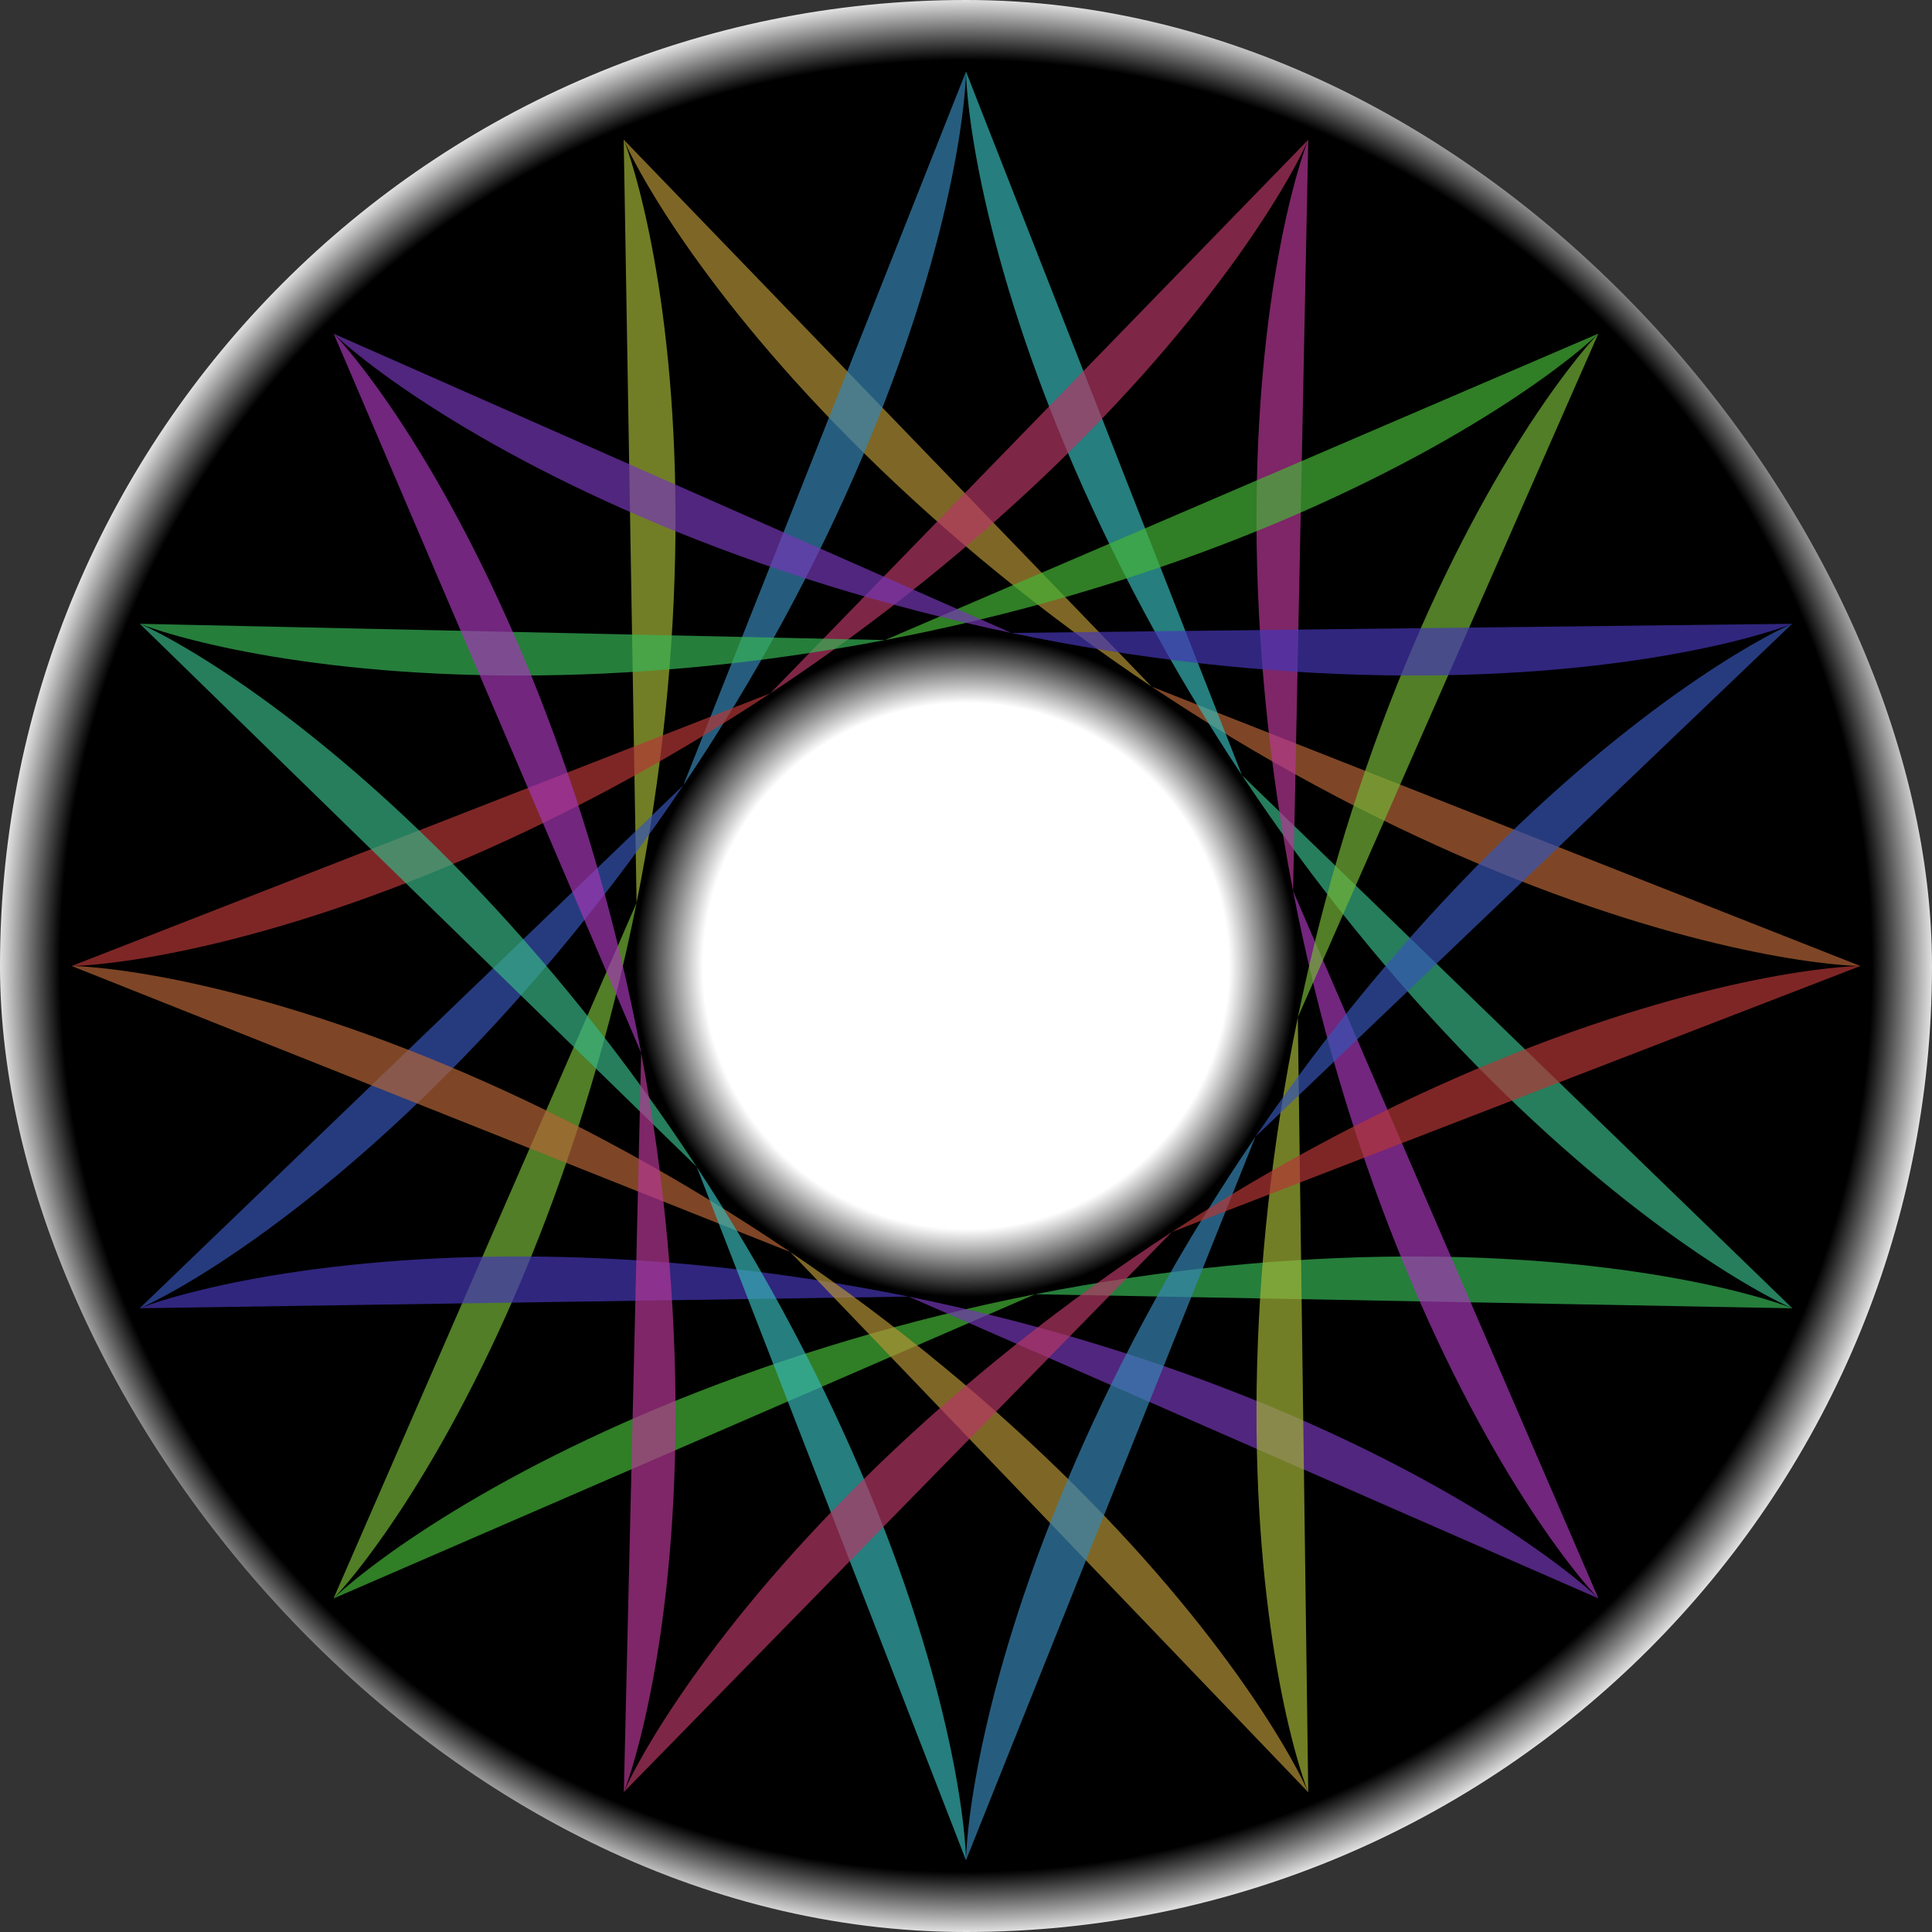 <?xml version="1.0" encoding="UTF-8"?>
<svg xmlns="http://www.w3.org/2000/svg" xmlns:xlink="http://www.w3.org/1999/xlink" width="100%" height="100%" viewBox="0 0 720 720" version="1.1">
  <rect x="0" y="0" width="720" height="720" fill="#333333" stroke="none"/>
  <defs id="spiro_rad_def">
    <radialGradient id="backgrad" cx="0.5" cy="0.5" fx="0.5" fy="0.5" r="0.5">
      <stop offset="27%" stop-color="#FFFFFFFF"/>
      <stop offset="34%" stop-color="#000000FF"/>
      <stop offset="93%" stop-color="#000000FF"/>
      <stop offset="100%" stop-color="#FFFFFFFF"/>
    </radialGradient>
  </defs>
  <rect id="spiro_bg" x="0" y="0" width="100%" height="100%" rx="50%" ry="50%" fill="url(#backgrad)" stroke="none"/>
  <g id="spiro_16_5_5_89179">
    <path style=" stroke:none;fill-rule:evenodd;fill:rgb(70.196%,39.216%,21.176%);fill-opacity:0.702;" d="M 693.332 360 L 693.191 360 L 692.766 359.992 L 692.062 359.969 L 691.074 359.93 L 689.805 359.863 L 688.258 359.762 L 686.438 359.621 L 684.344 359.434 L 681.977 359.195 L 679.344 358.898 L 676.449 358.539 L 673.293 358.109 L 669.883 357.602 L 666.223 357.016 L 662.316 356.34 L 658.168 355.574 L 653.789 354.711 L 649.184 353.746 L 644.352 352.676 L 639.309 351.496 L 634.059 350.199 L 628.605 348.789 L 622.957 347.254 L 617.125 345.594 L 611.117 343.809 L 604.938 341.895 L 598.594 339.844 L 592.102 337.664 L 585.465 335.344 L 578.691 332.891 L 571.793 330.297 L 564.777 327.566 L 557.652 324.695 L 550.43 321.684 L 543.121 318.535 L 535.73 315.246 L 528.27 311.82 L 520.746 308.262 L 513.172 304.566 L 505.559 300.742 L 497.914 296.785 L 490.246 292.703 L 482.562 288.496 L 474.879 284.172 L 467.199 279.727 L 459.535 275.172 L 451.898 270.508 L 444.289 265.738 L 436.727 260.871 L 429.211 255.91 Z M 693.332 360 "/>
    <path style=" stroke:none;fill-rule:evenodd;fill:rgb(70.196%,57.647%,21.176%);fill-opacity:0.702;" d="M 429.211 255.91 L 421.758 250.859 L 414.371 245.73 L 407.059 240.523 L 399.832 235.246 L 392.695 229.906 L 385.66 224.508 L 378.727 219.062 L 371.91 213.57 L 365.211 208.047 L 358.637 202.496 L 352.199 196.926 L 345.895 191.34 L 339.738 185.754 L 333.727 180.172 L 327.871 174.602 L 322.176 169.055 L 316.641 163.535 L 311.27 158.059 L 306.074 152.625 L 301.047 147.246 L 296.199 141.934 L 291.527 136.691 L 287.039 131.535 L 282.73 126.465 L 278.609 121.496 L 274.668 116.633 L 270.918 111.887 L 267.352 107.266 L 263.973 102.777 L 260.777 98.43 L 257.766 94.23 L 254.941 90.188 L 252.297 86.312 L 249.836 82.605 L 247.551 79.082 L 245.445 75.742 L 243.512 72.598 L 241.75 69.652 L 240.156 66.918 L 238.723 64.391 L 237.453 62.086 L 236.336 60.008 L 235.371 58.156 L 234.555 56.543 L 233.879 55.168 L 233.34 54.039 L 232.934 53.156 L 232.648 52.527 L 232.488 52.156 L 232.438 52.039 Z M 429.211 255.91 "/>
    <path style=" stroke:none;fill-rule:evenodd;fill:rgb(63.922%,70.196%,21.176%);fill-opacity:0.702;" d="M 232.438 52.039 L 232.5 52.188 L 232.66 52.602 L 232.918 53.277 L 233.262 54.223 L 233.691 55.438 L 234.191 56.922 L 234.766 58.672 L 235.398 60.699 L 236.086 62.992 L 236.824 65.555 L 237.602 68.383 L 238.414 71.48 L 239.25 74.84 L 240.109 78.465 L 240.98 82.348 L 241.859 86.488 L 242.738 90.879 L 243.609 95.52 L 244.469 100.406 L 245.309 105.535 L 246.121 110.898 L 246.898 116.488 L 247.641 122.309 L 248.336 128.344 L 248.984 134.594 L 249.574 141.047 L 250.105 147.699 L 250.57 154.547 L 250.965 161.578 L 251.281 168.785 L 251.52 176.16 L 251.676 183.699 L 251.742 191.387 L 251.723 199.223 L 251.602 207.191 L 251.387 215.285 L 251.074 223.496 L 250.656 231.812 L 250.133 240.227 L 249.508 248.73 L 248.773 257.312 L 247.926 265.965 L 246.973 274.676 L 245.91 283.434 L 244.738 292.23 L 243.453 301.055 L 242.062 309.898 L 240.559 318.75 L 238.949 327.602 L 237.238 336.441 Z M 232.438 52.039 "/>
    <path style=" stroke:none;fill-rule:evenodd;fill:rgb(45.49%,70.196%,21.176%);fill-opacity:0.702;" d="M 237.238 336.441 L 235.418 345.258 L 233.5 354.047 L 231.48 362.789 L 229.363 371.484 L 227.156 380.117 L 224.855 388.68 L 222.473 397.16 L 220.004 405.555 L 217.461 413.852 L 214.84 422.043 L 212.152 430.117 L 209.402 438.066 L 206.598 445.887 L 203.734 453.566 L 200.828 461.098 L 197.879 468.473 L 194.898 475.688 L 191.887 482.734 L 188.855 489.605 L 185.812 496.297 L 182.758 502.797 L 179.703 509.105 L 176.656 515.215 L 173.621 521.121 L 170.609 526.816 L 167.629 532.305 L 164.684 537.574 L 161.781 542.621 L 158.93 547.449 L 156.141 552.051 L 153.418 556.422 L 150.77 560.566 L 148.203 564.477 L 145.727 568.156 L 143.352 571.598 L 141.078 574.809 L 138.922 577.785 L 136.883 580.523 L 134.973 583.031 L 133.199 585.305 L 131.562 587.348 L 130.078 589.16 L 128.746 590.742 L 127.578 592.102 L 126.578 593.238 L 125.754 594.156 L 125.105 594.855 L 124.645 595.344 L 124.375 595.625 L 124.301 595.699 Z M 237.238 336.441 "/>
    <path style=" stroke:none;fill-rule:evenodd;fill:rgb(27.059%,70.196%,21.176%);fill-opacity:0.702;" d="M 124.301 595.699 L 124.426 595.578 L 124.758 595.258 L 125.297 594.75 L 126.051 594.059 L 127.023 593.188 L 128.215 592.145 L 129.633 590.934 L 131.273 589.566 L 133.141 588.043 L 135.242 586.371 L 137.574 584.562 L 140.141 582.617 L 142.938 580.551 L 145.973 578.363 L 149.238 576.062 L 152.742 573.66 L 156.48 571.164 L 160.449 568.578 L 164.648 565.91 L 169.078 563.168 L 173.738 560.363 L 178.621 557.5 L 183.723 554.586 L 189.047 551.629 L 194.586 548.637 L 200.336 545.621 L 206.293 542.582 L 212.453 539.535 L 218.812 536.48 L 225.359 533.426 L 232.094 530.383 L 239.012 527.355 L 246.098 524.355 L 253.355 521.379 L 260.77 518.441 L 268.34 515.547 L 276.055 512.695 L 283.91 509.902 L 291.891 507.168 L 299.996 504.496 L 308.211 501.898 L 316.535 499.371 L 324.953 496.926 L 333.457 494.562 L 342.035 492.285 L 350.684 490.098 L 359.391 488.008 L 368.148 486.012 L 376.941 484.117 L 385.766 482.324 Z M 124.301 595.699 "/>
    <path style=" stroke:none;fill-rule:evenodd;fill:rgb(21.176%,70.196%,33.333%);fill-opacity:0.702;" d="M 385.766 482.324 L 394.609 480.637 L 403.461 479.055 L 412.312 477.582 L 421.152 476.215 L 429.973 474.961 L 438.762 473.812 L 447.508 472.777 L 456.203 471.852 L 464.84 471.035 L 473.402 470.324 L 481.883 469.727 L 490.277 469.23 L 498.57 468.84 L 506.75 468.547 L 514.816 468.359 L 522.75 468.266 L 530.547 468.266 L 538.199 468.355 L 545.699 468.531 L 553.031 468.789 L 560.195 469.129 L 567.184 469.539 L 573.98 470.023 L 580.586 470.566 L 586.988 471.172 L 593.188 471.832 L 599.168 472.543 L 604.93 473.293 L 610.465 474.082 L 615.77 474.898 L 620.836 475.742 L 625.664 476.605 L 630.242 477.48 L 634.57 478.359 L 638.648 479.238 L 642.465 480.105 L 646.023 480.961 L 649.32 481.793 L 652.348 482.598 L 655.113 483.363 L 657.609 484.09 L 659.832 484.766 L 661.789 485.383 L 663.477 485.941 L 664.891 486.426 L 666.039 486.832 L 666.918 487.156 L 667.527 487.391 L 667.875 487.527 L 667.957 487.559 Z M 385.766 482.324 "/>
    <path style=" stroke:none;fill-rule:evenodd;fill:rgb(21.176%,70.196%,51.765%);fill-opacity:0.702;" d="M 667.957 487.559 L 667.777 487.484 L 667.34 487.293 L 666.648 486.977 L 665.703 486.539 L 664.512 485.965 L 663.078 485.254 L 661.402 484.402 L 659.496 483.398 L 657.359 482.246 L 654.996 480.934 L 652.418 479.461 L 649.629 477.824 L 646.633 476.02 L 643.441 474.043 L 640.055 471.895 L 636.484 469.566 L 632.734 467.059 L 628.816 464.371 L 624.734 461.5 L 620.496 458.441 L 616.113 455.203 L 611.59 451.773 L 606.938 448.16 L 602.16 444.363 L 597.27 440.379 L 592.277 436.211 L 587.184 431.855 L 582.004 427.32 L 576.746 422.605 L 571.414 417.711 L 566.023 412.645 L 560.578 407.402 L 555.086 401.992 L 549.559 396.418 L 544.008 390.68 L 538.434 384.785 L 532.848 378.738 L 527.262 372.543 L 521.68 366.207 L 516.113 359.73 L 510.57 353.125 L 505.051 346.398 L 499.574 339.551 L 494.137 332.594 L 488.754 325.527 L 483.43 318.371 L 478.168 311.121 L 472.98 303.789 L 467.867 296.383 L 462.84 288.914 Z M 667.957 487.559 "/>
    <path style=" stroke:none;fill-rule:evenodd;fill:rgb(21.176%,70.196%,70.196%);fill-opacity:0.702;" d="M 462.84 288.914 L 457.902 281.387 L 453.062 273.812 L 448.316 266.195 L 443.68 258.551 L 439.152 250.883 L 434.738 243.199 L 430.441 235.516 L 426.266 227.836 L 422.215 220.172 L 418.289 212.535 L 414.496 204.93 L 410.836 197.367 L 407.309 189.859 L 403.918 182.418 L 400.664 175.043 L 397.551 167.754 L 394.574 160.555 L 391.738 153.457 L 389.043 146.473 L 386.484 139.602 L 384.062 132.863 L 381.777 126.262 L 379.629 119.805 L 377.613 113.504 L 375.73 107.367 L 373.977 101.398 L 372.352 95.613 L 370.848 90.016 L 369.465 84.609 L 368.199 79.41 L 367.047 74.418 L 366.004 69.645 L 365.062 65.094 L 364.227 60.773 L 363.484 56.684 L 362.832 52.84 L 362.262 49.242 L 361.777 45.895 L 361.363 42.805 L 361.02 39.973 L 360.738 37.406 L 360.516 35.109 L 360.34 33.082 L 360.211 31.328 L 360.117 29.852 L 360.059 28.652 L 360.023 27.734 L 360.008 27.102 L 360 26.746 L 360 26.676 Z M 462.84 288.914 "/>
    <path style=" stroke:none;fill-rule:evenodd;fill:rgb(21.176%,51.765%,70.196%);fill-opacity:0.702;" d="M 360 26.676 L 359.996 26.887 L 359.988 27.383 L 359.961 28.16 L 359.914 29.219 L 359.84 30.555 L 359.73 32.172 L 359.578 34.062 L 359.379 36.223 L 359.129 38.656 L 358.816 41.355 L 358.438 44.316 L 357.988 47.535 L 357.465 51.012 L 356.855 54.734 L 356.156 58.699 L 355.367 62.902 L 354.48 67.34 L 353.488 72.004 L 352.391 76.887 L 351.184 81.984 L 349.859 87.289 L 348.414 92.789 L 346.852 98.484 L 345.16 104.359 L 343.344 110.414 L 341.395 116.633 L 339.312 123.016 L 337.098 129.543 L 334.746 136.215 L 332.254 143.02 L 329.625 149.949 L 326.859 156.992 L 323.953 164.145 L 320.91 171.391 L 317.727 178.723 L 314.402 186.129 L 310.945 193.609 L 307.352 201.145 L 303.625 208.727 L 299.766 216.348 L 295.777 224.004 L 291.664 231.676 L 287.426 239.355 L 283.07 247.043 L 278.598 254.719 L 274.016 262.375 L 269.324 270.008 L 264.531 277.605 L 259.641 285.156 L 254.656 292.656 Z M 360 26.676 "/>
    <path style=" stroke:none;fill-rule:evenodd;fill:rgb(21.176%,33.333%,70.196%);fill-opacity:0.702;" d="M 254.656 292.656 L 249.586 300.094 L 244.434 307.465 L 239.211 314.754 L 233.918 321.961 L 228.562 329.074 L 223.152 336.086 L 217.691 342.988 L 212.195 349.777 L 206.66 356.445 L 201.105 362.984 L 195.531 369.391 L 189.945 375.656 L 184.359 381.781 L 178.777 387.75 L 173.215 393.566 L 167.672 399.227 L 162.164 404.719 L 156.695 410.043 L 151.273 415.199 L 145.91 420.18 L 140.617 424.984 L 135.395 429.613 L 130.258 434.055 L 125.215 438.316 L 120.27 442.395 L 115.438 446.285 L 110.723 449.992 L 106.133 453.512 L 101.676 456.844 L 97.367 459.992 L 93.207 462.957 L 89.203 465.738 L 85.371 468.336 L 81.707 470.75 L 78.23 472.992 L 74.938 475.055 L 71.844 476.945 L 68.949 478.664 L 66.266 480.219 L 63.797 481.609 L 61.547 482.84 L 59.523 483.918 L 57.73 484.844 L 56.176 485.629 L 54.863 486.27 L 53.793 486.773 L 52.977 487.148 L 52.41 487.402 L 52.102 487.535 L 52.055 487.555 Z M 254.656 292.656 "/>
    <path style=" stroke:none;fill-rule:evenodd;fill:rgb(27.059%,21.176%,70.196%);fill-opacity:0.702;" d="M 52.055 487.555 L 52.266 487.469 L 52.746 487.285 L 53.488 487.004 L 54.5 486.637 L 55.781 486.191 L 57.332 485.672 L 59.152 485.082 L 61.246 484.434 L 63.605 483.734 L 66.234 482.984 L 69.133 482.199 L 72.297 481.379 L 75.723 480.535 L 79.41 479.672 L 83.359 478.797 L 87.562 477.918 L 92.016 477.043 L 96.719 476.172 L 101.668 475.32 L 106.852 474.488 L 112.273 473.684 L 117.922 472.914 L 123.797 472.184 L 129.887 471.496 L 136.188 470.863 L 142.691 470.289 L 149.395 469.773 L 156.289 469.324 L 163.363 468.949 L 170.613 468.652 L 178.031 468.434 L 185.605 468.297 L 193.332 468.254 L 201.203 468.301 L 209.203 468.441 L 217.324 468.68 L 225.562 469.02 L 233.906 469.465 L 242.348 470.012 L 250.871 470.668 L 259.473 471.43 L 268.137 472.301 L 276.859 473.281 L 285.629 474.371 L 294.434 475.574 L 303.266 476.883 L 312.113 478.305 L 320.965 479.832 L 329.812 481.469 L 338.648 483.207 Z M 52.055 487.555 "/>
    <path style=" stroke:none;fill-rule:evenodd;fill:rgb(45.49%,21.176%,70.196%);fill-opacity:0.702;" d="M 338.648 483.207 L 347.457 485.051 L 356.234 486.996 L 364.969 489.039 L 373.648 491.18 L 382.262 493.41 L 390.809 495.73 L 399.27 498.137 L 407.641 500.625 L 415.91 503.188 L 424.07 505.824 L 432.117 508.527 L 440.035 511.293 L 447.82 514.113 L 455.461 516.988 L 462.957 519.906 L 470.293 522.863 L 477.469 525.852 L 484.469 528.867 L 491.297 531.902 L 497.938 534.953 L 504.391 538.008 L 510.652 541.059 L 516.711 544.105 L 522.562 547.133 L 528.211 550.137 L 533.641 553.113 L 538.855 556.047 L 543.852 558.938 L 548.621 561.773 L 553.164 564.547 L 557.48 567.254 L 561.566 569.879 L 565.418 572.426 L 569.039 574.875 L 572.422 577.227 L 575.574 579.469 L 578.492 581.598 L 581.172 583.605 L 583.621 585.484 L 585.836 587.223 L 587.82 588.82 L 589.578 590.27 L 591.105 591.559 L 592.406 592.688 L 593.488 593.645 L 594.352 594.426 L 595 595.027 L 595.434 595.441 L 595.664 595.664 L 595.688 595.688 Z M 338.648 483.207 "/>
    <path style=" stroke:none;fill-rule:evenodd;fill:rgb(63.922%,21.176%,70.196%);fill-opacity:0.702;" d="M 595.688 595.688 L 595.516 595.512 L 595.148 595.129 L 594.594 594.535 L 593.855 593.727 L 592.941 592.699 L 591.855 591.453 L 590.605 589.98 L 589.199 588.281 L 587.637 586.355 L 585.934 584.195 L 584.09 581.805 L 582.113 579.184 L 580.016 576.324 L 577.797 573.234 L 575.473 569.906 L 573.047 566.344 L 570.523 562.551 L 567.918 558.523 L 565.23 554.266 L 562.473 549.777 L 559.652 545.062 L 556.773 540.125 L 553.852 534.965 L 550.883 529.586 L 547.887 523.996 L 544.863 518.191 L 541.82 512.184 L 538.77 505.977 L 535.715 499.57 L 532.664 492.973 L 529.625 486.191 L 526.605 479.234 L 523.605 472.102 L 520.641 464.805 L 517.715 457.352 L 514.828 449.742 L 511.992 441.992 L 509.215 434.109 L 506.496 426.094 L 503.84 417.961 L 501.258 409.715 L 498.754 401.371 L 496.324 392.93 L 493.984 384.406 L 491.73 375.809 L 489.566 367.145 L 487.5 358.422 L 485.527 349.656 L 483.66 340.855 L 481.895 332.023 Z M 595.688 595.688 "/>
    <path style=" stroke:none;fill-rule:evenodd;fill:rgb(70.196%,21.176%,57.647%);fill-opacity:0.702;" d="M 481.895 332.023 L 480.23 323.18 L 478.676 314.324 L 477.23 305.477 L 475.891 296.641 L 474.664 287.828 L 473.543 279.047 L 472.535 270.312 L 471.637 261.633 L 470.848 253.016 L 470.164 244.469 L 469.59 236.008 L 469.121 227.641 L 468.758 219.375 L 468.492 211.223 L 468.324 203.188 L 468.258 195.289 L 468.277 187.523 L 468.391 179.91 L 468.59 172.453 L 468.867 165.16 L 469.227 158.039 L 469.656 151.102 L 470.152 144.348 L 470.715 137.793 L 471.332 131.441 L 472.008 125.297 L 472.727 119.371 L 473.488 113.664 L 474.281 108.188 L 475.109 102.941 L 475.957 97.934 L 476.824 93.168 L 477.699 88.652 L 478.578 84.387 L 479.453 80.375 L 480.32 76.621 L 481.172 73.129 L 481.996 69.898 L 482.793 66.934 L 483.551 64.238 L 484.266 61.809 L 484.926 59.652 L 485.527 57.762 L 486.066 56.145 L 486.535 54.797 L 486.922 53.715 L 487.223 52.906 L 487.434 52.359 L 487.543 52.082 L 487.551 52.066 Z M 481.895 332.023 "/>
    <path style=" stroke:none;fill-rule:evenodd;fill:rgb(70.196%,21.176%,39.216%);fill-opacity:0.702;" d="M 487.551 52.066 L 487.445 52.309 L 487.227 52.809 L 486.879 53.566 L 486.406 54.57 L 485.801 55.824 L 485.055 57.32 L 484.164 59.055 L 483.125 61.02 L 481.934 63.211 L 480.582 65.629 L 479.066 68.258 L 477.391 71.102 L 475.543 74.145 L 473.523 77.387 L 471.328 80.82 L 468.957 84.438 L 466.402 88.23 L 463.668 92.191 L 460.75 96.312 L 457.648 100.586 L 454.363 105.004 L 450.891 109.562 L 447.23 114.246 L 443.383 119.051 L 439.352 123.969 L 435.137 128.988 L 430.738 134.102 L 426.16 139.305 L 421.398 144.582 L 416.461 149.926 L 411.352 155.332 L 406.066 160.793 L 400.613 166.293 L 394.996 171.828 L 389.219 177.387 L 383.285 182.961 L 377.203 188.547 L 370.973 194.133 L 364.598 199.711 L 358.094 205.273 L 351.457 210.812 L 344.695 216.32 L 337.82 221.789 L 330.836 227.215 L 323.746 232.582 L 316.566 237.895 L 309.293 243.137 L 301.945 248.305 L 294.523 253.395 L 287.039 258.402 Z M 487.551 52.066 "/>
    <path style=" stroke:none;fill-rule:evenodd;fill:rgb(70.196%,21.176%,21.176%);fill-opacity:0.702;" d="M 287.039 258.402 L 279.496 263.316 L 271.91 268.133 L 264.285 272.852 L 256.633 277.461 L 248.961 281.961 L 241.277 286.348 L 233.594 290.617 L 225.918 294.762 L 218.262 298.781 L 210.629 302.672 L 203.035 306.43 L 195.484 310.059 L 187.992 313.551 L 180.566 316.906 L 173.215 320.125 L 165.945 323.207 L 158.773 326.148 L 151.699 328.949 L 144.742 331.609 L 137.906 334.137 L 131.199 336.523 L 124.633 338.77 L 118.215 340.887 L 111.953 342.867 L 105.859 344.719 L 99.938 346.441 L 94.195 348.035 L 88.645 349.508 L 83.293 350.863 L 78.145 352.098 L 73.203 353.223 L 68.484 354.242 L 63.992 355.156 L 59.727 355.969 L 55.703 356.688 L 51.918 357.32 L 48.383 357.867 L 45.098 358.332 L 42.07 358.727 L 39.305 359.055 L 36.809 359.324 L 34.574 359.535 L 32.617 359.695 L 30.934 359.816 L 29.527 359.898 L 28.398 359.953 L 27.551 359.984 L 26.984 359.996 L 26.703 360 Z M 287.039 258.402 "/>
    <path style=" stroke:none;fill-rule:evenodd;fill:rgb(70.196%,39.216%,21.176%);fill-opacity:0.702;" d="M 26.703 360 L 26.984 360.004 L 27.551 360.016 L 28.398 360.047 L 29.527 360.102 L 30.934 360.184 L 32.617 360.305 L 34.574 360.465 L 36.809 360.676 L 39.305 360.945 L 42.07 361.273 L 45.098 361.668 L 48.383 362.133 L 51.918 362.68 L 55.703 363.312 L 59.727 364.031 L 63.992 364.844 L 68.484 365.758 L 73.203 366.777 L 78.145 367.902 L 83.293 369.137 L 88.645 370.492 L 94.195 371.965 L 99.938 373.559 L 105.859 375.281 L 111.953 377.133 L 118.215 379.113 L 124.633 381.23 L 131.199 383.477 L 137.906 385.863 L 144.742 388.391 L 151.699 391.051 L 158.773 393.852 L 165.945 396.793 L 173.215 399.875 L 180.566 403.094 L 187.992 406.449 L 195.484 409.941 L 203.035 413.57 L 210.629 417.328 L 218.262 421.219 L 225.918 425.238 L 233.594 429.383 L 241.277 433.652 L 248.961 438.039 L 256.633 442.539 L 264.285 447.148 L 271.91 451.867 L 279.496 456.684 L 287.039 461.598 L 294.523 466.605 Z M 26.703 360 "/>
    <path style=" stroke:none;fill-rule:evenodd;fill:rgb(70.196%,57.647%,21.176%);fill-opacity:0.702;" d="M 294.523 466.605 L 301.945 471.695 L 309.293 476.863 L 316.566 482.105 L 323.746 487.418 L 330.836 492.785 L 337.82 498.211 L 344.695 503.68 L 351.457 509.188 L 358.094 514.727 L 364.598 520.289 L 370.973 525.867 L 377.203 531.453 L 383.285 537.039 L 389.219 542.613 L 394.996 548.172 L 400.613 553.707 L 406.066 559.207 L 411.352 564.668 L 416.461 570.074 L 421.398 575.418 L 426.16 580.695 L 430.738 585.898 L 435.137 591.012 L 439.352 596.031 L 443.383 600.949 L 447.23 605.754 L 450.891 610.438 L 454.363 614.996 L 457.648 619.414 L 460.75 623.688 L 463.668 627.809 L 466.402 631.77 L 468.957 635.562 L 471.328 639.18 L 473.523 642.613 L 475.543 645.855 L 477.391 648.898 L 479.066 651.742 L 480.582 654.371 L 481.934 656.789 L 483.125 658.98 L 484.164 660.945 L 485.055 662.68 L 485.801 664.176 L 486.406 665.43 L 486.879 666.434 L 487.227 667.191 L 487.445 667.691 L 487.551 667.934 L 487.543 667.918 Z M 294.523 466.605 "/>
    <path style=" stroke:none;fill-rule:evenodd;fill:rgb(63.922%,70.196%,21.176%);fill-opacity:0.702;" d="M 487.543 667.918 L 487.434 667.641 L 487.223 667.094 L 486.922 666.285 L 486.535 665.203 L 486.066 663.855 L 485.527 662.238 L 484.926 660.348 L 484.266 658.191 L 483.551 655.762 L 482.793 653.066 L 481.996 650.102 L 481.172 646.871 L 480.32 643.379 L 479.453 639.625 L 478.578 635.613 L 477.699 631.348 L 476.824 626.832 L 475.957 622.066 L 475.109 617.059 L 474.281 611.812 L 473.488 606.336 L 472.727 600.629 L 472.008 594.703 L 471.332 588.559 L 470.715 582.207 L 470.152 575.652 L 469.656 568.898 L 469.227 561.961 L 468.867 554.84 L 468.59 547.547 L 468.391 540.09 L 468.277 532.477 L 468.258 524.711 L 468.324 516.812 L 468.492 508.777 L 468.758 500.625 L 469.121 492.359 L 469.59 483.992 L 470.164 475.531 L 470.848 466.984 L 471.637 458.367 L 472.535 449.688 L 473.543 440.953 L 474.664 432.172 L 475.891 423.359 L 477.23 414.523 L 478.676 405.676 L 480.23 396.82 L 481.895 387.977 L 483.66 379.145 Z M 487.543 667.918 "/>
    <path style=" stroke:none;fill-rule:evenodd;fill:rgb(45.49%,70.196%,21.176%);fill-opacity:0.702;" d="M 483.66 379.145 L 485.527 370.344 L 487.5 361.578 L 489.566 352.855 L 491.73 344.191 L 493.984 335.594 L 496.324 327.07 L 498.754 318.629 L 501.258 310.285 L 503.84 302.039 L 506.496 293.906 L 509.215 285.891 L 511.992 278.008 L 514.828 270.258 L 517.715 262.648 L 520.641 255.195 L 523.605 247.898 L 526.605 240.766 L 529.625 233.809 L 532.664 227.027 L 535.715 220.43 L 538.77 214.023 L 541.82 207.816 L 544.863 201.809 L 547.887 196.004 L 550.883 190.414 L 553.852 185.035 L 556.773 179.875 L 559.652 174.938 L 562.473 170.223 L 565.23 165.734 L 567.918 161.477 L 570.523 157.449 L 573.047 153.656 L 575.473 150.094 L 577.797 146.766 L 580.016 143.676 L 582.113 140.816 L 584.09 138.195 L 585.934 135.805 L 587.637 133.645 L 589.199 131.719 L 590.605 130.02 L 591.855 128.547 L 592.941 127.301 L 593.855 126.273 L 594.594 125.465 L 595.148 124.871 L 595.516 124.488 L 595.688 124.312 L 595.664 124.336 Z M 483.66 379.145 "/>
    <path style=" stroke:none;fill-rule:evenodd;fill:rgb(27.059%,70.196%,21.176%);fill-opacity:0.702;" d="M 595.664 124.336 L 595.434 124.559 L 595 124.973 L 594.352 125.574 L 593.488 126.355 L 592.406 127.312 L 591.105 128.441 L 589.578 129.73 L 587.82 131.18 L 585.836 132.777 L 583.621 134.516 L 581.172 136.395 L 578.492 138.402 L 575.574 140.531 L 572.422 142.773 L 569.039 145.125 L 565.418 147.574 L 561.566 150.121 L 557.48 152.746 L 553.164 155.453 L 548.621 158.227 L 543.852 161.062 L 538.855 163.953 L 533.641 166.887 L 528.211 169.863 L 522.562 172.867 L 516.711 175.895 L 510.652 178.941 L 504.391 181.992 L 497.938 185.047 L 491.297 188.098 L 484.469 191.133 L 477.469 194.148 L 470.293 197.137 L 462.957 200.094 L 455.461 203.012 L 447.82 205.887 L 440.035 208.707 L 432.117 211.473 L 424.07 214.176 L 415.91 216.812 L 407.641 219.375 L 399.27 221.863 L 390.809 224.27 L 382.262 226.59 L 373.648 228.82 L 364.969 230.961 L 356.234 233.004 L 347.457 234.949 L 338.648 236.793 L 329.812 238.531 Z M 595.664 124.336 "/>
    <path style=" stroke:none;fill-rule:evenodd;fill:rgb(21.176%,70.196%,33.333%);fill-opacity:0.702;" d="M 329.812 238.531 L 320.965 240.168 L 312.113 241.695 L 303.266 243.117 L 294.434 244.426 L 285.629 245.629 L 276.859 246.719 L 268.137 247.699 L 259.473 248.57 L 250.871 249.332 L 242.348 249.988 L 233.906 250.535 L 225.562 250.98 L 217.324 251.32 L 209.203 251.559 L 201.203 251.699 L 193.332 251.746 L 185.605 251.703 L 178.031 251.566 L 170.613 251.348 L 163.363 251.051 L 156.289 250.676 L 149.395 250.227 L 142.691 249.711 L 136.188 249.137 L 129.887 248.504 L 123.797 247.816 L 117.922 247.086 L 112.273 246.316 L 106.852 245.512 L 101.668 244.68 L 96.719 243.828 L 92.016 242.957 L 87.562 242.082 L 83.359 241.203 L 79.41 240.328 L 75.723 239.465 L 72.297 238.621 L 69.133 237.801 L 66.234 237.016 L 63.605 236.266 L 61.246 235.566 L 59.152 234.918 L 57.332 234.328 L 55.781 233.809 L 54.5 233.363 L 53.488 232.996 L 52.746 232.715 L 52.266 232.531 L 52.055 232.445 L 52.102 232.465 Z M 329.812 238.531 "/>
    <path style=" stroke:none;fill-rule:evenodd;fill:rgb(21.176%,70.196%,51.765%);fill-opacity:0.702;" d="M 52.102 232.465 L 52.41 232.598 L 52.977 232.852 L 53.793 233.227 L 54.863 233.73 L 56.176 234.371 L 57.73 235.156 L 59.523 236.082 L 61.547 237.16 L 63.797 238.391 L 66.266 239.781 L 68.949 241.336 L 71.844 243.055 L 74.938 244.945 L 78.23 247.008 L 81.707 249.25 L 85.371 251.664 L 89.203 254.262 L 93.207 257.043 L 97.367 260.008 L 101.676 263.156 L 106.133 266.488 L 110.723 270.008 L 115.438 273.715 L 120.27 277.605 L 125.215 281.684 L 130.258 285.945 L 135.395 290.387 L 140.617 295.016 L 145.91 299.82 L 151.273 304.801 L 156.695 309.957 L 162.164 315.281 L 167.672 320.773 L 173.215 326.434 L 178.777 332.25 L 184.359 338.219 L 189.945 344.344 L 195.531 350.609 L 201.105 357.016 L 206.66 363.555 L 212.195 370.223 L 217.691 377.012 L 223.152 383.914 L 228.562 390.926 L 233.918 398.039 L 239.211 405.246 L 244.434 412.535 L 249.586 419.906 L 254.656 427.344 L 259.641 434.844 Z M 52.102 232.465 "/>
    <path style=" stroke:none;fill-rule:evenodd;fill:rgb(21.176%,70.196%,70.196%);fill-opacity:0.702;" d="M 259.641 434.844 L 264.531 442.395 L 269.324 449.992 L 274.016 457.625 L 278.598 465.281 L 283.07 472.957 L 287.426 480.645 L 291.664 488.324 L 295.777 495.996 L 299.766 503.652 L 303.625 511.273 L 307.352 518.855 L 310.945 526.391 L 314.402 533.871 L 317.727 541.277 L 320.91 548.609 L 323.953 555.855 L 326.859 563.008 L 329.625 570.051 L 332.254 576.98 L 334.746 583.785 L 337.098 590.457 L 339.312 596.984 L 341.395 603.367 L 343.344 609.586 L 345.16 615.641 L 346.852 621.516 L 348.414 627.211 L 349.859 632.711 L 351.184 638.016 L 352.391 643.113 L 353.488 647.996 L 354.48 652.66 L 355.367 657.098 L 356.156 661.301 L 356.855 665.266 L 357.465 668.988 L 357.988 672.465 L 358.438 675.684 L 358.816 678.645 L 359.129 681.344 L 359.379 683.777 L 359.578 685.938 L 359.73 687.828 L 359.84 689.445 L 359.914 690.781 L 359.961 691.84 L 359.988 692.617 L 359.996 693.113 L 360 693.324 L 360 693.254 Z M 259.641 434.844 "/>
    <path style=" stroke:none;fill-rule:evenodd;fill:rgb(21.176%,51.765%,70.196%);fill-opacity:0.702;" d="M 360 693.254 L 360.008 692.898 L 360.023 692.266 L 360.059 691.348 L 360.117 690.148 L 360.211 688.672 L 360.34 686.918 L 360.516 684.891 L 360.738 682.594 L 361.02 680.027 L 361.363 677.195 L 361.777 674.105 L 362.262 670.758 L 362.832 667.16 L 363.484 663.316 L 364.227 659.227 L 365.062 654.906 L 366.004 650.355 L 367.047 645.582 L 368.199 640.59 L 369.465 635.391 L 370.848 629.984 L 372.352 624.387 L 373.977 618.602 L 375.73 612.633 L 377.613 606.496 L 379.629 600.195 L 381.777 593.738 L 384.062 587.137 L 386.484 580.398 L 389.043 573.527 L 391.738 566.543 L 394.574 559.445 L 397.551 552.246 L 400.664 544.957 L 403.918 537.582 L 407.309 530.141 L 410.836 522.633 L 414.496 515.07 L 418.289 507.465 L 422.215 499.828 L 426.266 492.164 L 430.441 484.484 L 434.738 476.801 L 439.152 469.117 L 443.68 461.449 L 448.316 453.805 L 453.062 446.188 L 457.902 438.613 L 462.84 431.086 L 467.867 423.617 Z M 360 693.254 "/>
    <path style=" stroke:none;fill-rule:evenodd;fill:rgb(21.176%,33.333%,70.196%);fill-opacity:0.702;" d="M 467.867 423.617 L 472.98 416.211 L 478.168 408.879 L 483.43 401.629 L 488.754 394.473 L 494.137 387.406 L 499.574 380.449 L 505.051 373.602 L 510.57 366.875 L 516.113 360.27 L 521.68 353.793 L 527.262 347.457 L 532.848 341.262 L 538.434 335.215 L 544.008 329.32 L 549.559 323.582 L 555.086 318.008 L 560.578 312.598 L 566.023 307.355 L 571.414 302.289 L 576.746 297.395 L 582.004 292.68 L 587.184 288.145 L 592.277 283.789 L 597.27 279.621 L 602.16 275.637 L 606.938 271.84 L 611.59 268.227 L 616.113 264.797 L 620.496 261.559 L 624.734 258.5 L 628.816 255.629 L 632.734 252.941 L 636.484 250.434 L 640.055 248.105 L 643.441 245.957 L 646.633 243.98 L 649.629 242.176 L 652.418 240.539 L 654.996 239.066 L 657.359 237.754 L 659.496 236.602 L 661.402 235.598 L 663.078 234.746 L 664.512 234.035 L 665.703 233.461 L 666.648 233.023 L 667.34 232.707 L 667.777 232.516 L 667.957 232.441 L 667.875 232.473 Z M 467.867 423.617 "/>
    <path style=" stroke:none;fill-rule:evenodd;fill:rgb(27.059%,21.176%,70.196%);fill-opacity:0.702;" d="M 667.875 232.473 L 667.527 232.609 L 666.918 232.844 L 666.039 233.168 L 664.891 233.574 L 663.477 234.059 L 661.789 234.617 L 659.832 235.234 L 657.609 235.91 L 655.113 236.637 L 652.348 237.402 L 649.32 238.207 L 646.023 239.039 L 642.465 239.895 L 638.648 240.762 L 634.57 241.641 L 630.242 242.52 L 625.664 243.395 L 620.836 244.258 L 615.77 245.102 L 610.465 245.918 L 604.93 246.707 L 599.168 247.457 L 593.188 248.168 L 586.988 248.828 L 580.586 249.434 L 573.98 249.977 L 567.184 250.461 L 560.195 250.871 L 553.031 251.211 L 545.699 251.469 L 538.199 251.645 L 530.547 251.734 L 522.75 251.734 L 514.816 251.641 L 506.75 251.453 L 498.57 251.16 L 490.277 250.77 L 481.883 250.273 L 473.402 249.676 L 464.84 248.965 L 456.203 248.148 L 447.508 247.223 L 438.762 246.188 L 429.973 245.039 L 421.152 243.785 L 412.312 242.418 L 403.461 240.945 L 394.609 239.363 L 385.766 237.676 L 376.941 235.883 Z M 667.875 232.473 "/>
    <path style=" stroke:none;fill-rule:evenodd;fill:rgb(45.49%,21.176%,70.196%);fill-opacity:0.702;" d="M 376.941 235.883 L 368.148 233.988 L 359.391 231.992 L 350.684 229.902 L 342.035 227.715 L 333.457 225.438 L 324.953 223.074 L 316.535 220.629 L 308.211 218.102 L 299.996 215.504 L 291.891 212.832 L 283.91 210.098 L 276.055 207.305 L 268.34 204.453 L 260.77 201.559 L 253.355 198.621 L 246.098 195.645 L 239.012 192.645 L 232.094 189.617 L 225.359 186.574 L 218.812 183.52 L 212.453 180.465 L 206.293 177.418 L 200.336 174.379 L 194.586 171.363 L 189.047 168.371 L 183.723 165.414 L 178.621 162.5 L 173.738 159.637 L 169.078 156.832 L 164.648 154.09 L 160.449 151.422 L 156.48 148.836 L 152.742 146.34 L 149.238 143.938 L 145.973 141.637 L 142.938 139.449 L 140.141 137.383 L 137.574 135.438 L 135.242 133.629 L 133.141 131.957 L 131.273 130.434 L 129.633 129.066 L 128.215 127.855 L 127.023 126.812 L 126.051 125.941 L 125.297 125.25 L 124.758 124.742 L 124.426 124.422 L 124.301 124.301 L 124.375 124.375 Z M 376.941 235.883 "/>
    <path style=" stroke:none;fill-rule:evenodd;fill:rgb(63.922%,21.176%,70.196%);fill-opacity:0.702;" d="M 124.375 124.375 L 124.645 124.656 L 125.105 125.145 L 125.754 125.844 L 126.578 126.762 L 127.578 127.898 L 128.746 129.258 L 130.078 130.84 L 131.562 132.652 L 133.199 134.695 L 134.973 136.969 L 136.883 139.477 L 138.922 142.215 L 141.078 145.191 L 143.352 148.402 L 145.727 151.844 L 148.203 155.523 L 150.77 159.434 L 153.418 163.578 L 156.141 167.949 L 158.93 172.551 L 161.781 177.379 L 164.684 182.426 L 167.629 187.695 L 170.609 193.184 L 173.621 198.879 L 176.656 204.785 L 179.703 210.895 L 182.758 217.203 L 185.812 223.703 L 188.855 230.395 L 191.887 237.266 L 194.898 244.312 L 197.879 251.527 L 200.828 258.902 L 203.734 266.434 L 206.598 274.113 L 209.402 281.934 L 212.152 289.883 L 214.84 297.957 L 217.461 306.148 L 220.004 314.445 L 222.473 322.84 L 224.855 331.32 L 227.156 339.883 L 229.363 348.516 L 231.48 357.211 L 233.5 365.953 L 235.418 374.742 L 237.238 383.559 L 238.949 392.398 Z M 124.375 124.375 "/>
    <path style=" stroke:none;fill-rule:evenodd;fill:rgb(70.196%,21.176%,57.647%);fill-opacity:0.702;" d="M 238.949 392.398 L 240.559 401.25 L 242.062 410.102 L 243.453 418.945 L 244.738 427.77 L 245.91 436.566 L 246.973 445.324 L 247.926 454.035 L 248.773 462.688 L 249.508 471.27 L 250.133 479.773 L 250.656 488.188 L 251.074 496.504 L 251.387 504.715 L 251.602 512.809 L 251.723 520.777 L 251.742 528.613 L 251.676 536.301 L 251.52 543.84 L 251.281 551.215 L 250.965 558.422 L 250.57 565.453 L 250.105 572.301 L 249.574 578.953 L 248.984 585.406 L 248.336 591.656 L 247.641 597.691 L 246.898 603.512 L 246.121 609.102 L 245.309 614.465 L 244.469 619.594 L 243.609 624.48 L 242.738 629.121 L 241.859 633.512 L 240.98 637.652 L 240.109 641.535 L 239.25 645.16 L 238.414 648.52 L 237.602 651.617 L 236.824 654.445 L 236.086 657.008 L 235.398 659.301 L 234.766 661.328 L 234.191 663.078 L 233.691 664.562 L 233.262 665.777 L 232.918 666.723 L 232.66 667.398 L 232.5 667.812 L 232.438 667.961 L 232.488 667.844 Z M 238.949 392.398 "/>
    <path style=" stroke:none;fill-rule:evenodd;fill:rgb(70.196%,21.176%,39.216%);fill-opacity:0.702;" d="M 232.488 667.844 L 232.648 667.473 L 232.934 666.844 L 233.34 665.961 L 233.879 664.832 L 234.555 663.457 L 235.371 661.844 L 236.336 659.992 L 237.453 657.914 L 238.723 655.609 L 240.156 653.082 L 241.75 650.348 L 243.512 647.402 L 245.445 644.258 L 247.551 640.918 L 249.836 637.395 L 252.297 633.688 L 254.941 629.812 L 257.766 625.77 L 260.777 621.57 L 263.973 617.223 L 267.352 612.734 L 270.918 608.113 L 274.668 603.367 L 278.609 598.504 L 282.73 593.535 L 287.039 588.465 L 291.527 583.309 L 296.199 578.066 L 301.047 572.754 L 306.074 567.375 L 311.27 561.941 L 316.641 556.465 L 322.176 550.945 L 327.871 545.398 L 333.727 539.828 L 339.738 534.246 L 345.895 528.66 L 352.199 523.074 L 358.637 517.504 L 365.211 511.953 L 371.91 506.43 L 378.727 500.938 L 385.66 495.492 L 392.695 490.094 L 399.832 484.754 L 407.059 479.477 L 414.371 474.27 L 421.758 469.141 L 429.211 464.09 L 436.727 459.129 Z M 232.488 667.844 "/>
    <path style=" stroke:none;fill-rule:evenodd;fill:rgb(70.196%,21.176%,21.176%);fill-opacity:0.702;" d="M 436.727 459.129 L 444.289 454.262 L 451.898 449.492 L 459.535 444.828 L 467.199 440.273 L 474.879 435.828 L 482.562 431.504 L 490.246 427.297 L 497.914 423.215 L 505.559 419.258 L 513.172 415.434 L 520.746 411.738 L 528.27 408.18 L 535.73 404.754 L 543.121 401.465 L 550.43 398.316 L 557.652 395.305 L 564.777 392.434 L 571.793 389.703 L 578.691 387.109 L 585.465 384.656 L 592.102 382.336 L 598.594 380.156 L 604.938 378.105 L 611.117 376.191 L 617.125 374.406 L 622.957 372.746 L 628.605 371.211 L 634.059 369.801 L 639.309 368.504 L 644.352 367.324 L 649.184 366.254 L 653.789 365.289 L 658.168 364.426 L 662.316 363.66 L 666.223 362.984 L 669.883 362.398 L 673.293 361.891 L 676.449 361.461 L 679.344 361.102 L 681.977 360.805 L 684.344 360.566 L 686.438 360.379 L 688.258 360.238 L 689.805 360.137 L 691.074 360.07 L 692.062 360.031 L 692.766 360.008 L 693.191 360 L 693.332 360 Z M 436.727 459.129 "/>
  </g>
</svg>

